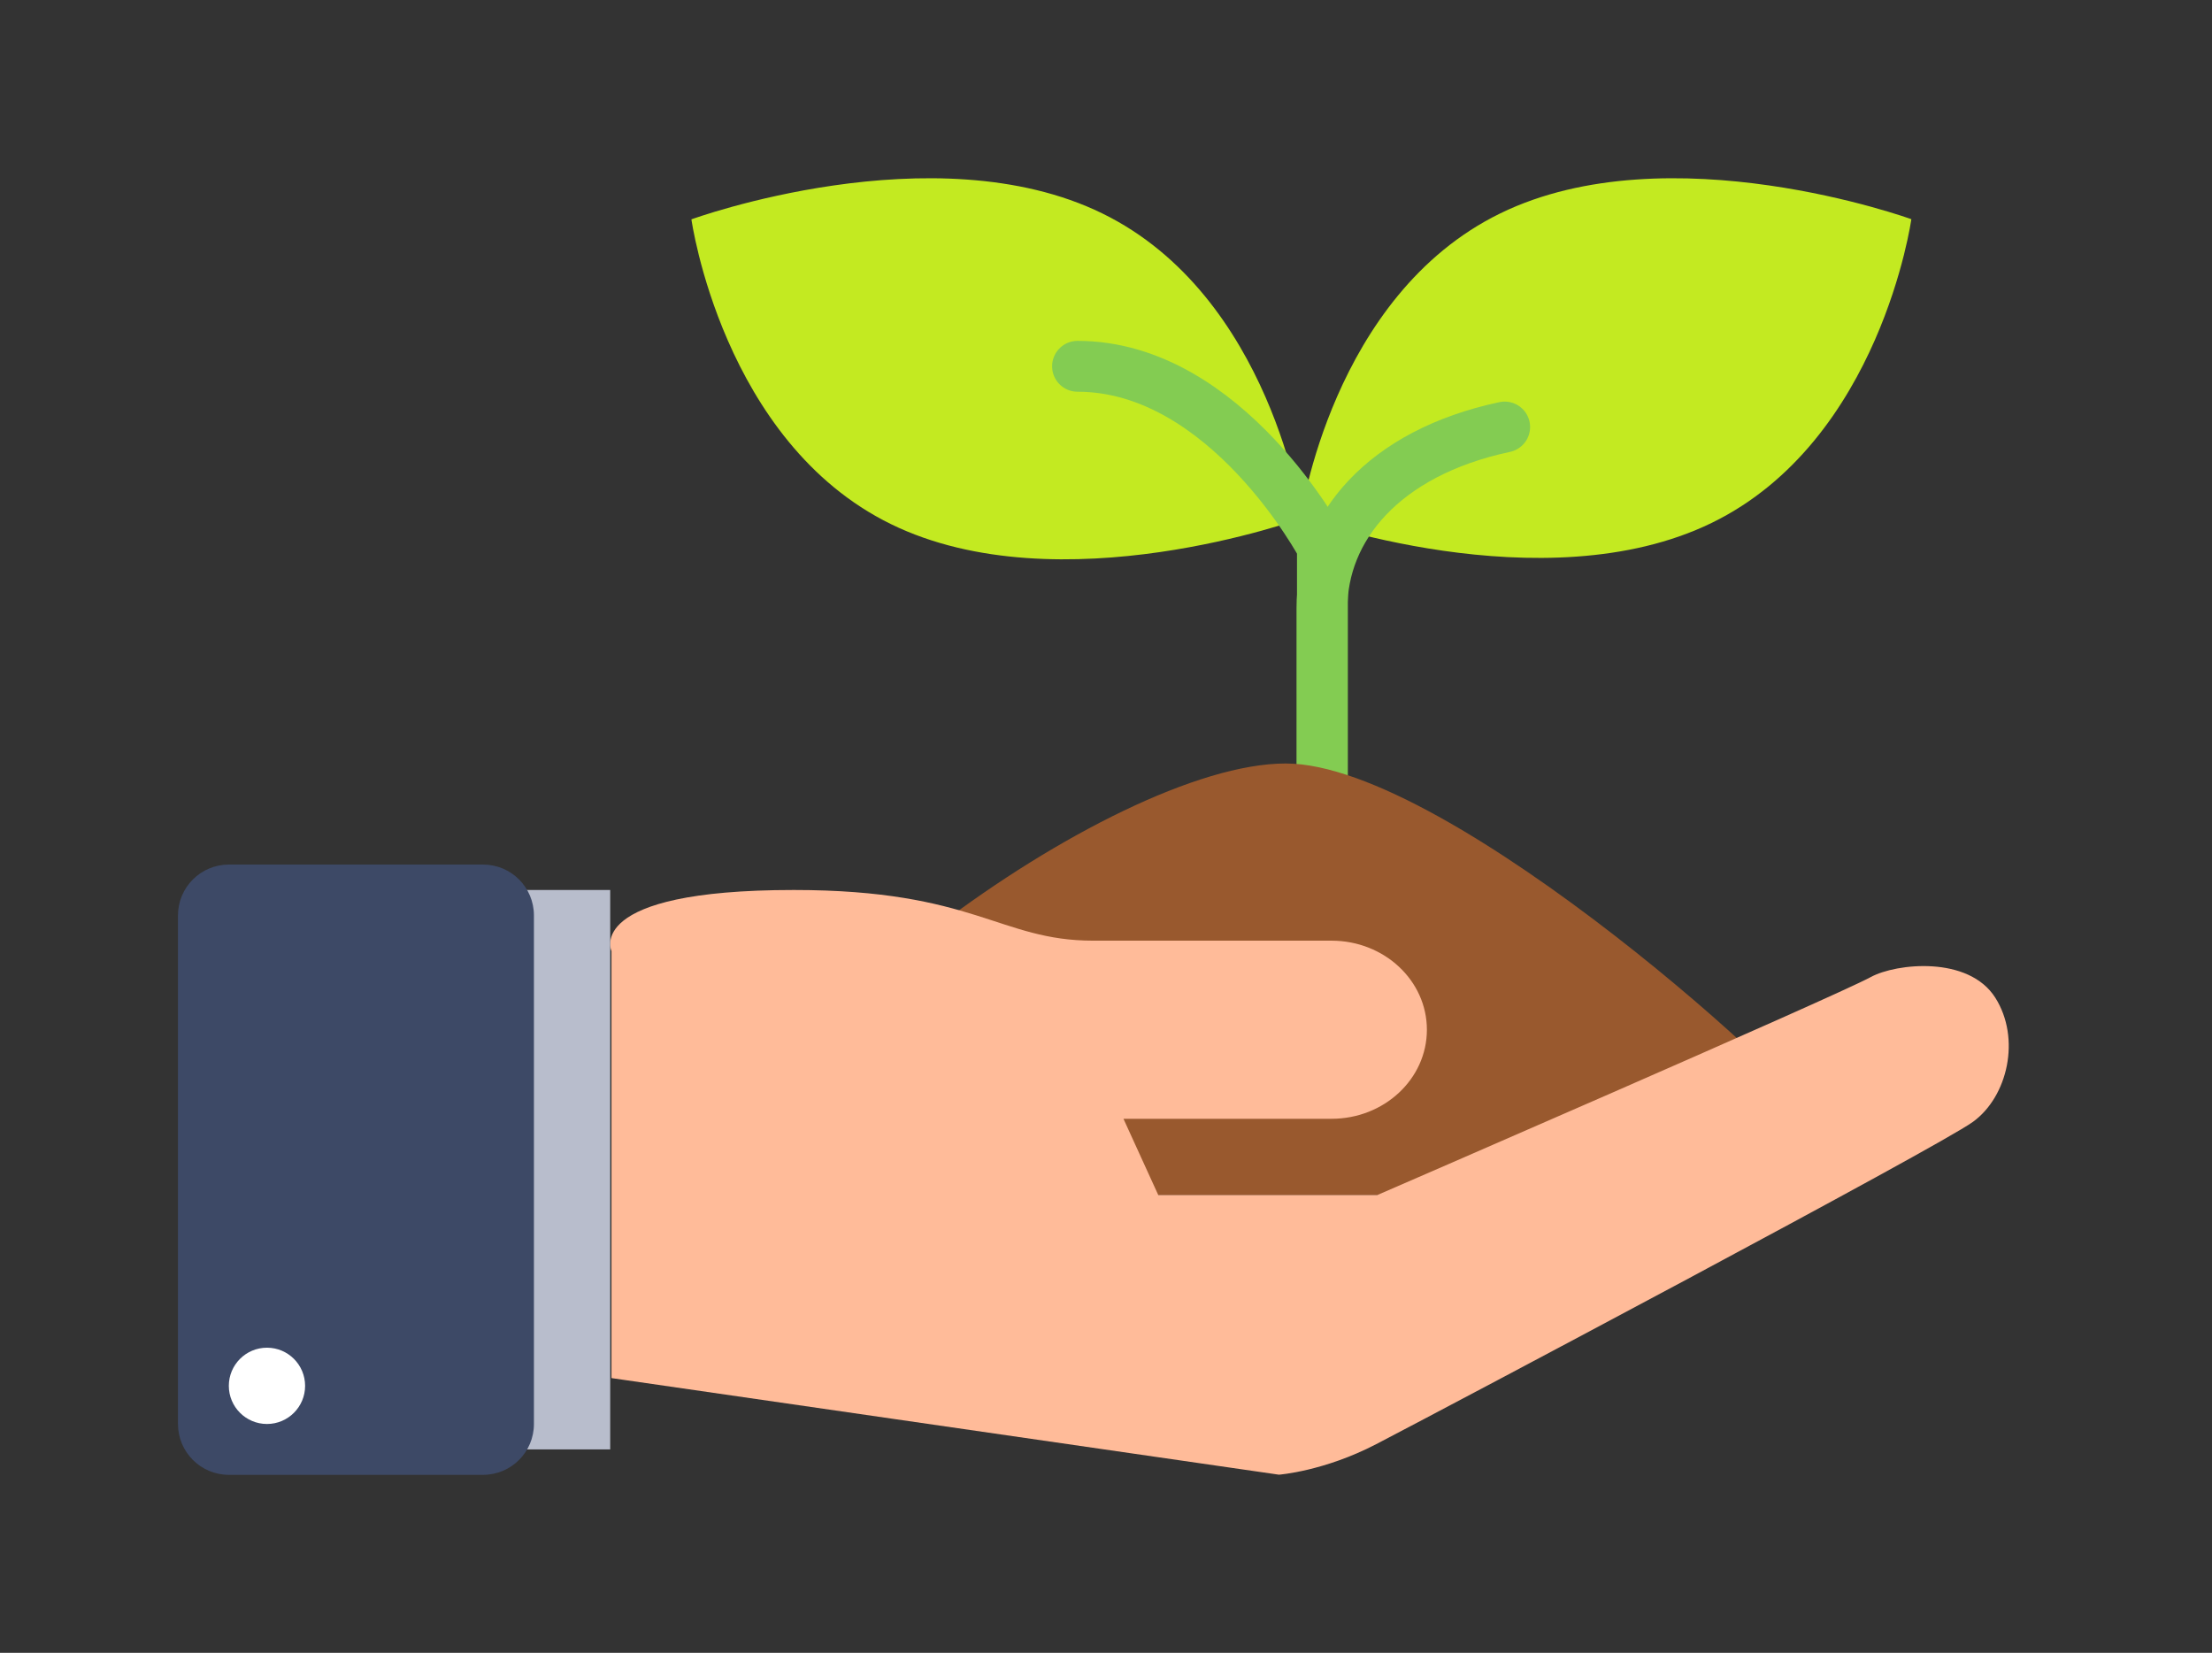 <svg 
 xmlns="http://www.w3.org/2000/svg"
 xmlns:xlink="http://www.w3.org/1999/xlink"
 width="87px" height="65px">
<rect width="100%" height="100%" fill="#333333" stroke="none"/>
<path fill-rule="evenodd"  fill-opacity="0" fill="rgb(0, 0, 0)"
 d="M0.000,-0.000 L86.000,-0.000 L86.000,64.000 L0.000,64.000 L0.000,-0.000 Z"/>
<path fill-rule="evenodd"  fill="rgb(195, 234, 33)"
 d="M27.194,8.626 C27.194,8.626 28.410,17.365 35.041,20.611 C41.672,23.857 51.206,20.380 51.206,20.380 C51.206,20.380 49.989,11.641 43.359,8.395 C36.728,5.149 27.194,8.626 27.194,8.626 Z"/>
<path fill-rule="evenodd"  fill="rgb(195, 234, 33)"
 d="M75.175,8.620 C75.175,8.620 73.959,17.327 67.328,20.561 C60.697,23.795 51.163,20.331 51.163,20.331 C51.163,20.331 52.379,11.624 59.010,8.390 C65.641,5.156 75.175,8.620 75.175,8.620 Z"/>
<path fill-rule="evenodd"  stroke="rgb(131, 204, 82)" stroke-width="2px" stroke-linecap="round" stroke-linejoin="miter" fill="none"
 d="M59.180,16.793 C54.367,17.818 51.995,20.792 51.995,23.918 C51.995,27.044 51.994,31.813 51.994,31.813 "/>
<path fill-rule="evenodd"  stroke="rgb(131, 204, 82)" stroke-width="2px" stroke-linecap="round" stroke-linejoin="miter" fill="none"
 d="M42.380,14.405 C48.245,14.405 52.012,21.510 52.012,21.510 L52.012,31.212 "/>
<path fill-rule="evenodd"  fill="rgb(153, 89, 46)"
 d="M50.569,30.025 C57.041,30.025 71.600,43.305 71.600,44.347 C66.732,44.347 67.033,47.000 60.570,47.000 C50.658,47.000 38.095,47.000 28.400,47.000 C28.400,41.408 43.634,30.025 50.569,30.025 Z"/>
<path fill-rule="evenodd"  fill="rgb(255, 187, 153)"
 d="M77.597,44.119 C76.225,45.113 57.290,55.148 54.126,56.794 C52.075,57.861 50.302,57.994 50.302,57.994 L24.050,54.195 L24.050,47.016 L24.050,46.997 L24.050,37.403 C24.050,37.403 22.932,35.000 31.221,35.000 C38.337,35.000 39.310,36.993 42.993,36.993 C46.677,36.993 50.299,36.993 52.370,36.993 C54.442,36.993 56.121,38.561 56.121,40.496 C56.121,42.430 54.442,43.998 52.370,43.998 C50.299,43.998 44.187,43.998 44.187,43.998 L45.556,46.997 L54.170,46.997 C54.170,46.997 72.095,39.229 73.583,38.422 C74.579,37.881 77.424,37.576 78.476,39.235 C79.490,40.834 78.969,43.125 77.597,44.119 Z"/>
<path fill-rule="evenodd"  fill="rgb(184, 189, 204)"
 d="M10.000,35.000 L24.000,35.000 L24.000,57.000 L10.000,57.000 L10.000,35.000 Z"/>
<path fill-rule="evenodd"  fill="rgb(61, 73, 102)"
 d="M9.000,34.000 L19.000,34.000 C20.105,34.000 21.000,34.895 21.000,36.000 L21.000,56.000 C21.000,57.105 20.105,58.000 19.000,58.000 L9.000,58.000 C7.896,58.000 7.000,57.105 7.000,56.000 L7.000,36.000 C7.000,34.895 7.896,34.000 9.000,34.000 Z"/>
<path fill-rule="evenodd"  fill="rgb(255, 255, 255)"
 d="M10.500,53.000 C11.328,53.000 12.000,53.672 12.000,54.500 C12.000,55.328 11.328,56.000 10.500,56.000 C9.672,56.000 9.000,55.328 9.000,54.500 C9.000,53.672 9.672,53.000 10.500,53.000 Z"/>
</svg>